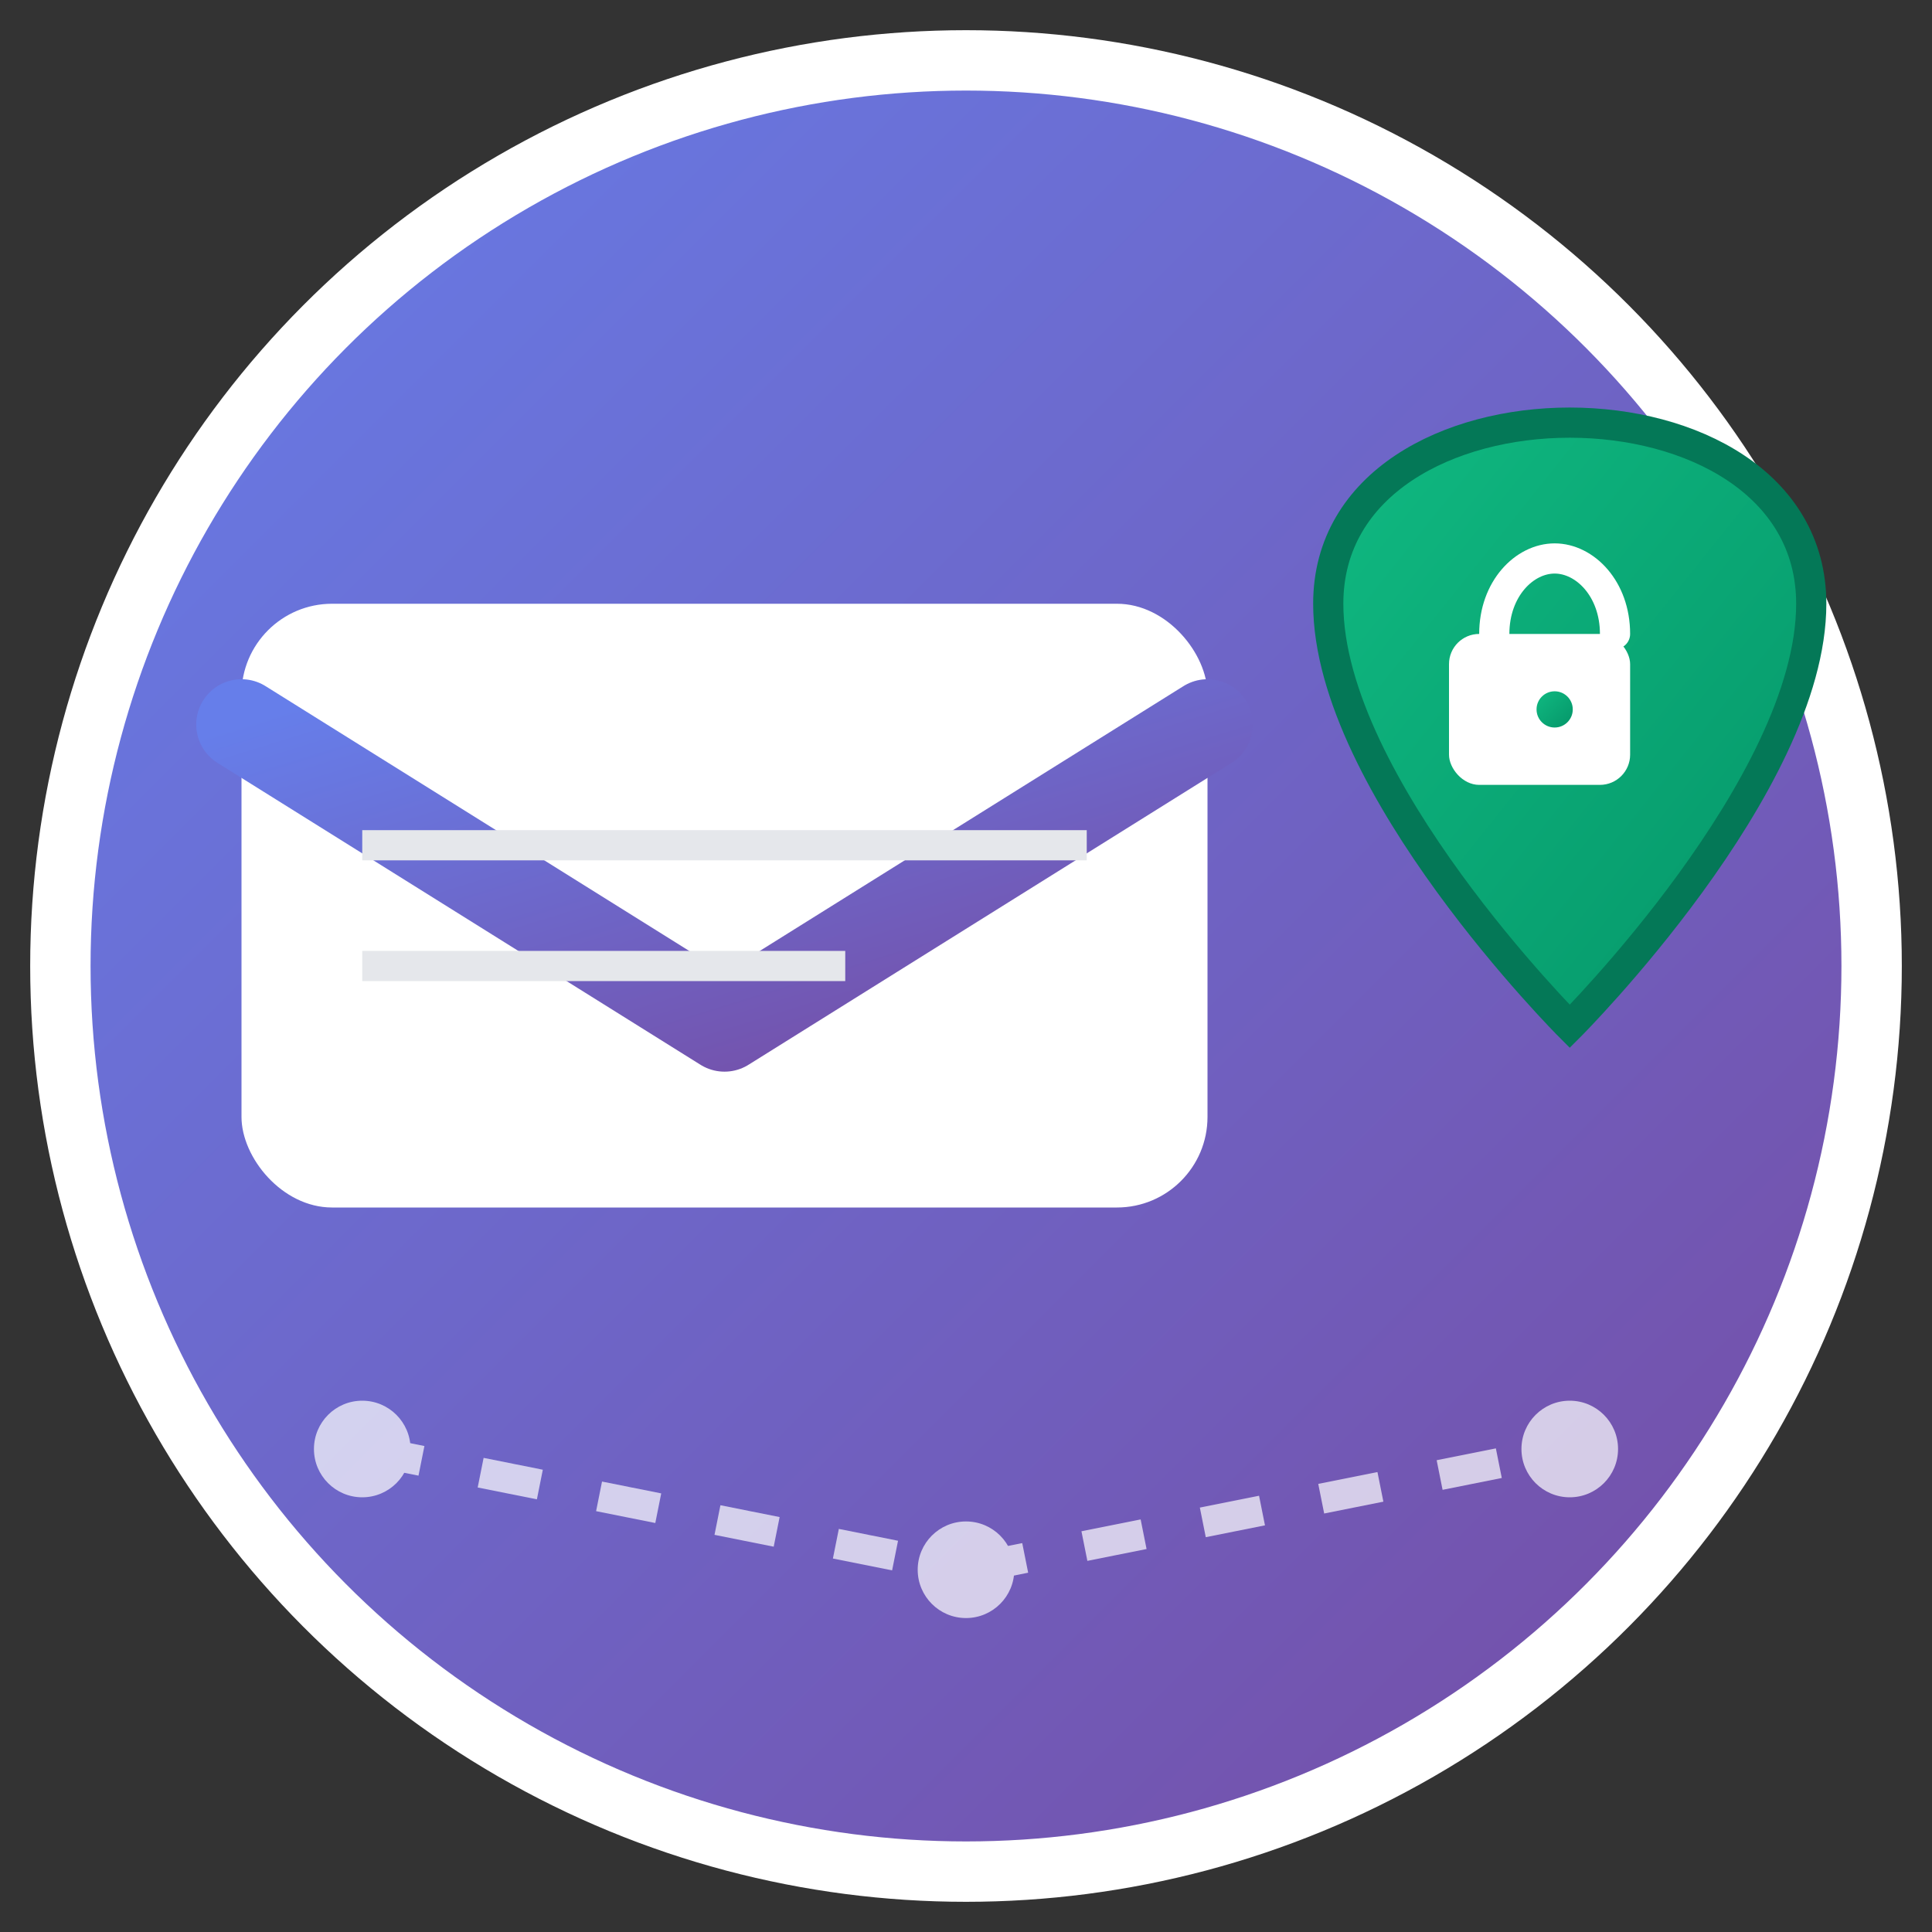 <svg width="32" height="32" viewBox="0 0 32 32" xmlns="http://www.w3.org/2000/svg">
  <rect x="0" y="0" width="32" height="32" fill="#333333" stroke="none"/>
  <defs>
    <linearGradient id="bgGradient" x1="0%" y1="0%" x2="100%" y2="100%">
      <stop offset="0%" style="stop-color:#667eea;stop-opacity:1" />
      <stop offset="100%" style="stop-color:#764ba2;stop-opacity:1" />
    </linearGradient>
    <linearGradient id="shieldGradient" x1="0%" y1="0%" x2="100%" y2="100%">
      <stop offset="0%" style="stop-color:#10b981;stop-opacity:1" />
      <stop offset="100%" style="stop-color:#059669;stop-opacity:1" />
    </linearGradient>
  </defs>

  <!-- Background circle -->
  <circle cx="16" cy="16" r="15" fill="url(#bgGradient)" stroke="#ffffff" stroke-width="1"/>

  <!-- Mail envelope (main feature) -->
  <g transform="translate(4, 8)">
    <!-- Envelope body -->
    <rect x="0" y="2" width="16" height="10" rx="1.5" ry="1.5" fill="#ffffff" stroke="none"/>
    <!-- Envelope flap -->
    <path d="M0 4 L8 9 L16 4" stroke="url(#bgGradient)" stroke-width="1.5" fill="none" stroke-linecap="round" stroke-linejoin="round"/>
    <!-- Mail lines inside -->
    <line x1="2" y1="6" x2="14" y2="6" stroke="#e5e7eb" stroke-width="0.5"/>
    <line x1="2" y1="8" x2="10" y2="8" stroke="#e5e7eb" stroke-width="0.5"/>
  </g>

  <!-- OTP Shield (overlapping top-right) -->
  <g transform="translate(20, 6)">
    <!-- Shield shape -->
    <path d="M6 1 C4 1, 2 2, 2 4 C2 7, 6 11, 6 11 C6 11, 10 7, 10 4 C10 2, 8 1, 6 1 Z" fill="url(#shieldGradient)" stroke="#047857" stroke-width="0.5"/>
    <!-- Lock icon inside shield -->
    <g transform="translate(3.5, 2.5)">
      <!-- Lock body -->
      <rect x="0.5" y="2" width="3" height="2.5" rx="0.5" fill="white"/>
      <!-- Lock shackle -->
      <path d="M1.25 2 C1.25 1.25, 1.75 0.75, 2.25 0.75 C2.75 0.75, 3.25 1.25, 3.25 2" stroke="white" stroke-width="0.5" fill="none" stroke-linecap="round"/>
      <!-- Keyhole dot -->
      <circle cx="2.25" cy="3.25" r="0.3" fill="url(#shieldGradient)"/>
    </g>
  </g>

  <!-- API connection indicators -->
  <g opacity="0.7">
    <circle cx="6" cy="24" r="0.8" fill="white"/>
    <circle cx="16" cy="26" r="0.8" fill="white"/>
    <circle cx="26" cy="24" r="0.8" fill="white"/>
    <line x1="6" y1="24" x2="16" y2="26" stroke="white" stroke-width="0.5" stroke-dasharray="1,1"/>
    <line x1="16" y1="26" x2="26" y2="24" stroke="white" stroke-width="0.5" stroke-dasharray="1,1"/>
  </g>
</svg>
